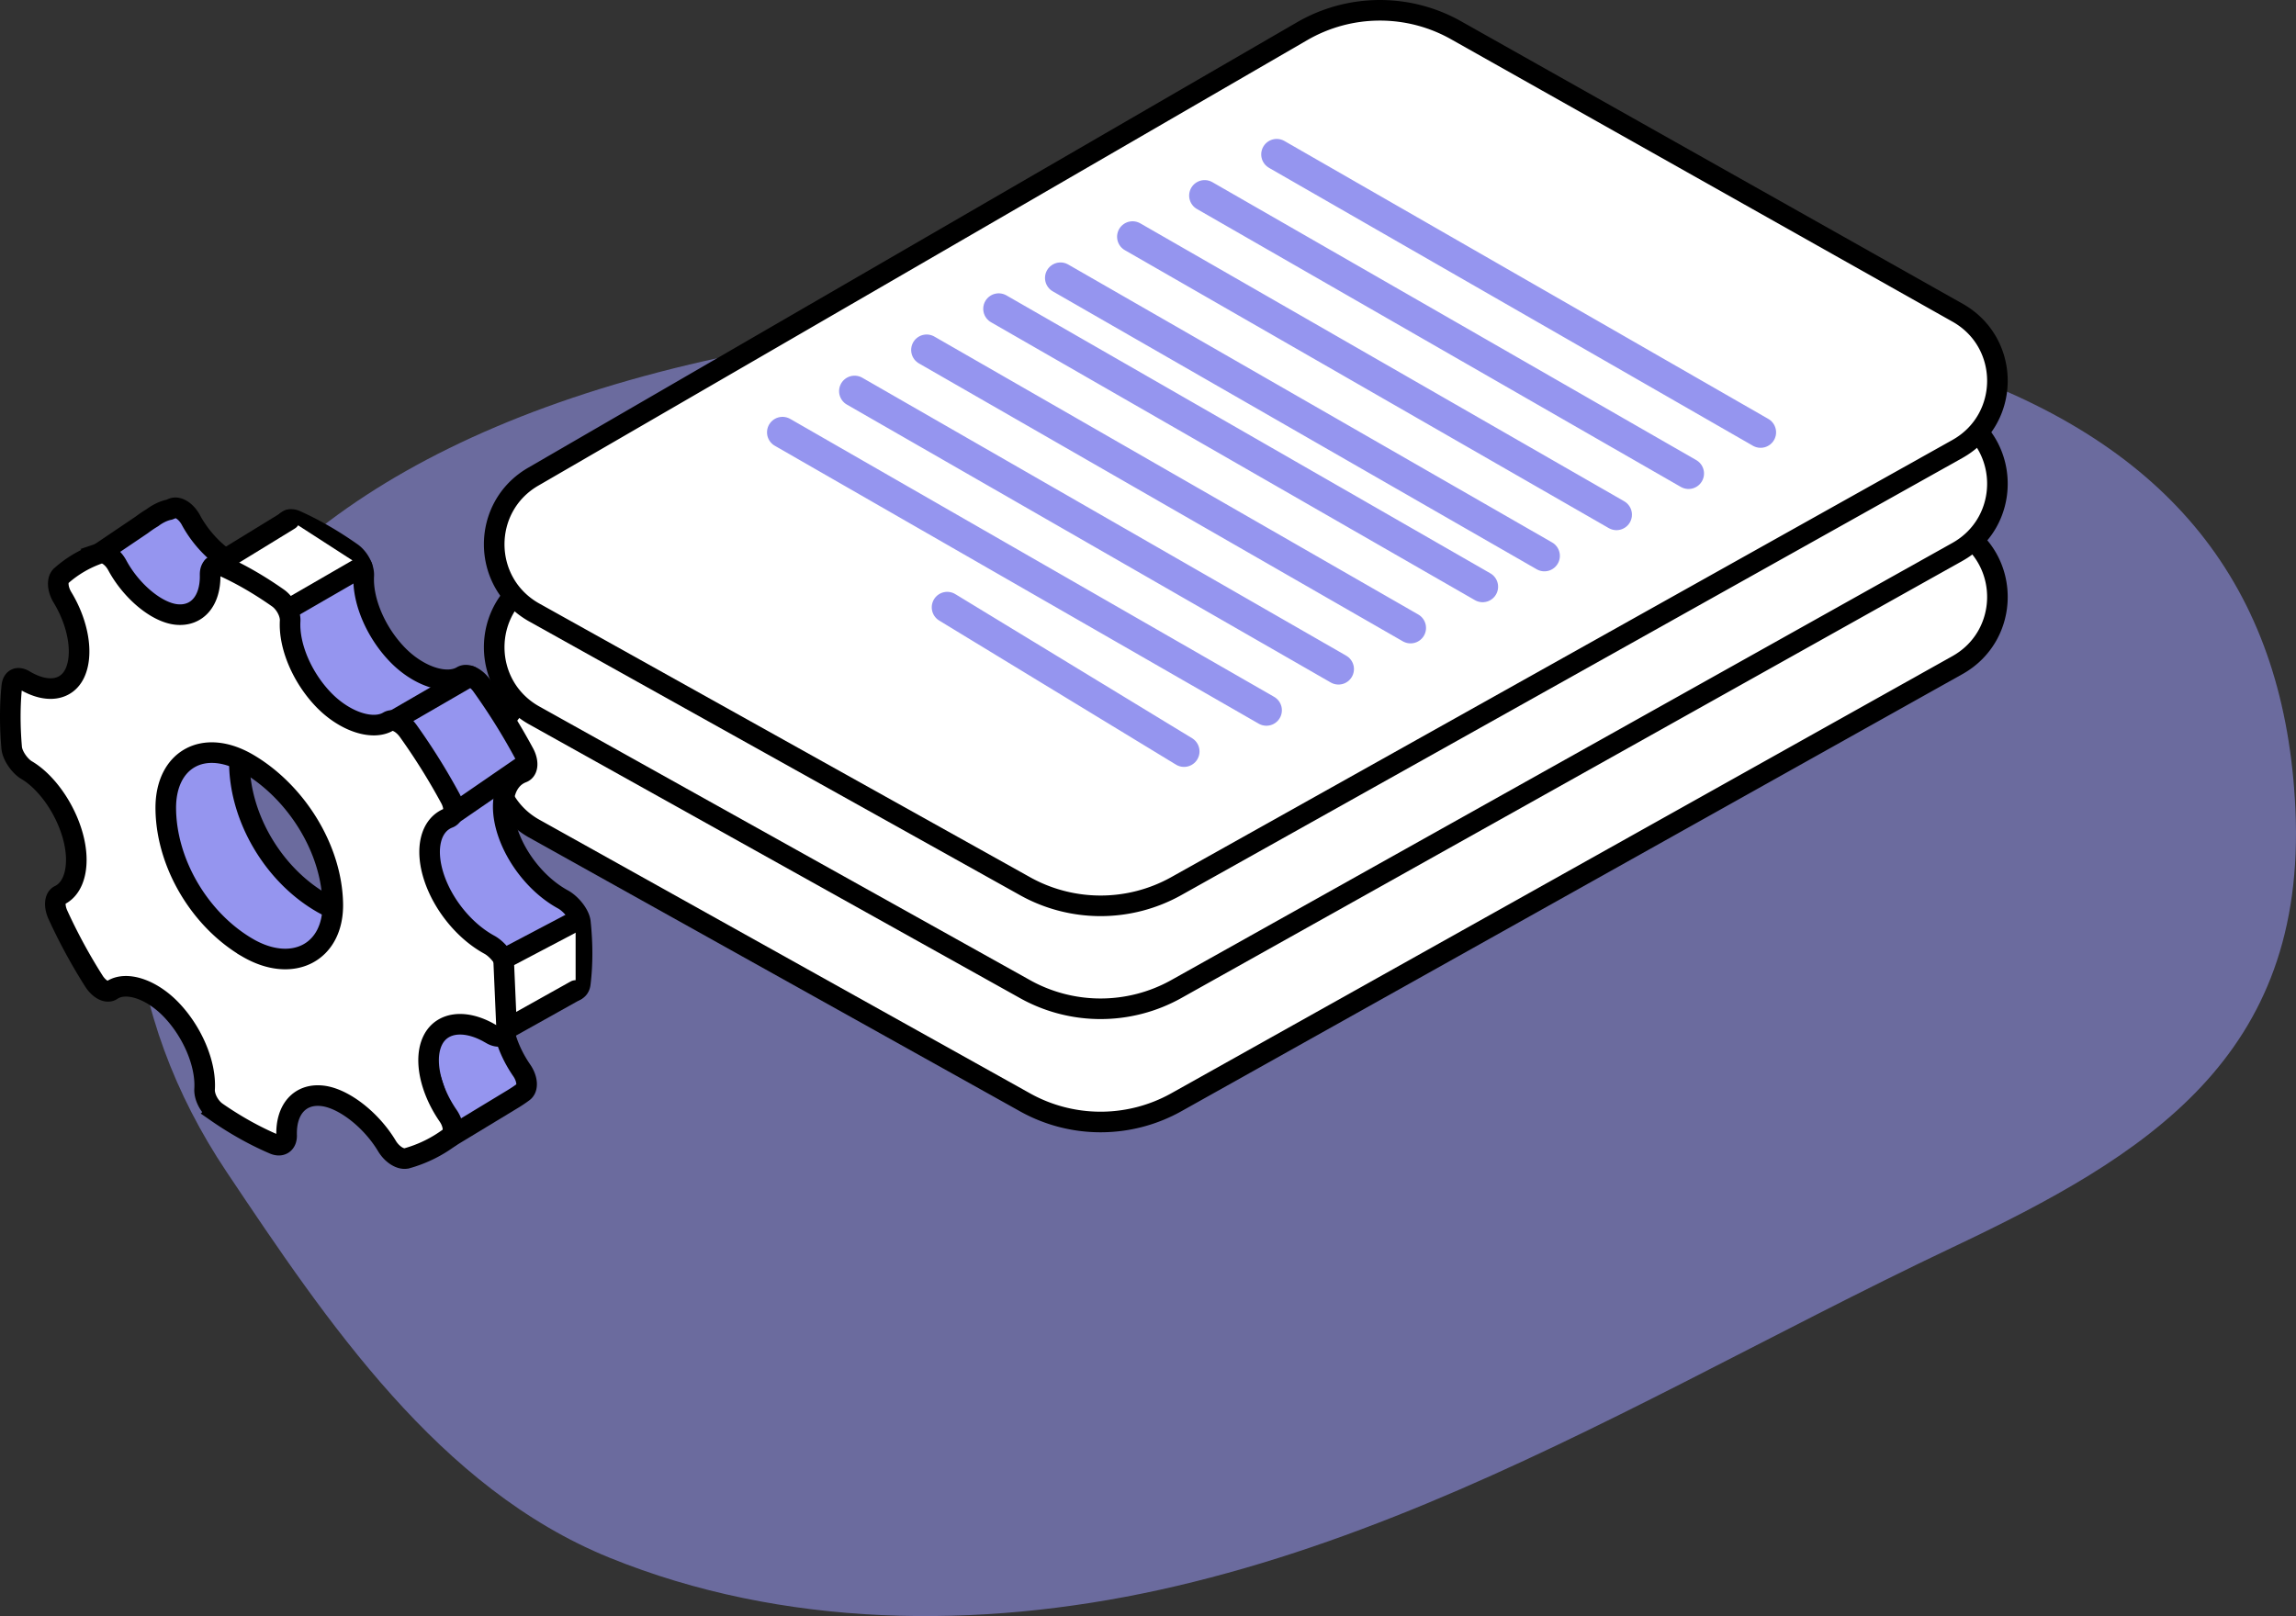 <svg xmlns="http://www.w3.org/2000/svg" width="223" height="157" viewBox="0 0 223 157">
    <rect x="0" y="0" width="223" height="157" fill="#333333" stroke="none"/>
    <g fill="none" fill-rule="evenodd">
        <path fill="#9595EF" d="M163.45 134.346c8.733-4.44 17.413-9.01 26.226-13.185 18.807-8.908 34.388-18.448 33.267-42.567-1.931-41.543-41.625-56.062-132.486-47.012C11.38 39.46 2.04 83.99 21.974 113.793c9.85 14.728 20.672 30.805 37.215 37.53 16.86 6.853 35.852 6.987 53.393 3.138 17.955-3.94 34.504-11.798 50.868-20.115" opacity=".57"/>
        <path fill="#FFF" d="M126.473 24.03L51.789 67.308c-5.065 2.936-5.049 10.24.03 13.154l47.58 26.54a15.07 15.07 0 0 0 14.856.079l75.858-42.464c5.147-2.882 5.191-10.26.08-13.203L141.545 24.01a15.07 15.07 0 0 0-15.072.02"/>
        <path stroke="#000" stroke-linejoin="round" stroke-width="2" d="M126.473 24.03L51.789 67.308c-5.065 2.936-5.049 10.24.03 13.154l47.58 26.54a15.07 15.07 0 0 0 14.856.079l75.858-42.464c5.147-2.882 5.191-10.26.08-13.203L141.545 24.01a15.07 15.07 0 0 0-15.072.02z"/>
        <path fill="#FFF" d="M126.473 13.03L51.789 56.31c-5.065 2.935-5.049 10.24.03 13.153l47.58 26.541a15.07 15.07 0 0 0 14.856.078l75.858-42.464c5.147-2.881 5.191-10.26.08-13.202L141.545 13.01a15.066 15.066 0 0 0-15.072.02"/>
        <path stroke="#000" stroke-linejoin="round" stroke-width="2" d="M126.473 13.03L51.789 56.31c-5.065 2.935-5.049 10.24.03 13.153l47.58 26.541a15.07 15.07 0 0 0 14.856.078l75.858-42.464c5.147-2.881 5.191-10.26.08-13.202L141.545 13.01a15.066 15.066 0 0 0-15.072.02z"/>
        <path fill="#FFF" d="M126.473 3.03L51.789 46.31c-5.065 2.934-5.049 10.24.03 13.153l47.58 26.54a15.073 15.073 0 0 0 14.856.078l75.858-42.464c5.147-2.882 5.191-10.26.08-13.202L141.545 3.01a15.07 15.07 0 0 0-15.072.02"/>
        <path stroke="#000" stroke-linejoin="round" stroke-width="2" d="M126.473 3.03L51.789 46.31c-5.065 2.934-5.049 10.24.03 13.153l47.58 26.54a15.073 15.073 0 0 0 14.856.078l75.858-42.464c5.147-2.882 5.191-10.26.08-13.202L141.545 3.01a15.07 15.07 0 0 0-15.072.02z"/>
        <path stroke="#9595EF" stroke-linecap="round" stroke-width="3.007" d="M92 59l23 14M76 42l47 27M83 38l47 27M90 34l47 27M97 30l47 27M103 27l47 27M110 23l47 27M117 19l47 27M124 15l47 27"/>
        <g>
            <path fill="#9595EF" d="M31.188 87.663c-4.604-2.689-7.875-8.149-7.936-13.479-.054-4.816 3.701-6.934 8.03-4.374 4.6 2.723 8.07 8.18 8.19 13.536.109 4.795-3.908 6.874-8.284 4.317M56.37 89.59c-.084-.784-.945-1.807-1.686-2.21-2.397-1.302-4.5-3.876-5.384-6.568-.901-2.754-.333-5.077 1.432-5.752.556-.21.622-1.042.153-1.908a61.337 61.337 0 0 0-4.081-6.533c-.582-.815-1.43-1.229-1.93-.932-1.507.902-4.196.036-6.241-2.052-2.129-2.18-3.44-5.27-3.303-7.7.045-.762-.477-1.747-1.187-2.247-1.809-1.27-3.615-2.316-5.398-3.114-.69-.308-1.203.068-1.186.86.06 2.524-1.266 4.07-3.275 3.861-.847-.089-1.796-.536-2.709-1.223h-.002c-1.166-.878-2.274-2.143-3.033-3.555-.448-.83-1.204-1.328-1.733-1.149-.128.044-.249.102-.376.15-.872.171-1.607.76-1.607.76l-.023.015c-.355.21-.694.443-1.023.691l-4.121 2.784 1.832 5.767 3.192.706a4.014 4.014 0 0 1-.25.727c-.795 1.73-2.722 2.008-4.867.74-.696-.439-1.188-.17-1.266.544-.192 1.863-.195 3.874-.014 5.98.067.784.794 1.782 1.417 2.162 1.892 1.098 3.747 3.644 4.514 6.381.765 2.734.232 5.071-1.287 5.8-.474.228-.539 1.06-.146 1.912a53.813 53.813 0 0 0 3.492 6.425c.513.808 1.27 1.2 1.73.89 1.383-.938 3.876-.12 5.824 1.936 2.039 2.152 3.341 5.232 3.195 7.665-.048.764.469 1.746 1.18 2.24a33.516 33.516 0 0 0 2.822 1.76c.902.5 1.81.947 2.723 1.34.723.31 1.263-.065 1.242-.857-.076-2.524 1.302-4.064 3.449-3.83.899.096 1.914.548 2.9 1.234l2.342 7.19 6.174-3.74.044-.026.026-.017h-.002c.313-.193.617-.398.909-.617.475-.355.407-1.272-.159-2.095-1.801-2.62-2.386-5.596-1.459-7.38.872-1.68 2.992-1.978 5.295-.745l.323.182c.748.461 1.437.248 1.528-.474.229-1.855.232-3.865.01-5.978"/>
            <path stroke="#000" stroke-linejoin="round" stroke-width="2" d="M31.188 87.663c-4.604-2.689-7.875-8.149-7.936-13.479-.054-4.816 3.701-6.934 8.03-4.374 4.6 2.723 8.07 8.18 8.19 13.536.109 4.795-3.908 6.874-8.284 4.317zM56.37 89.59c-.084-.784-.945-1.807-1.686-2.21-2.397-1.302-4.5-3.876-5.384-6.568-.901-2.754-.333-5.077 1.432-5.752.556-.21.622-1.042.153-1.908a61.337 61.337 0 0 0-4.081-6.533c-.582-.815-1.43-1.229-1.93-.932-1.507.902-4.196.036-6.241-2.052-2.129-2.18-3.44-5.27-3.303-7.7.045-.762-.477-1.747-1.187-2.247-1.809-1.27-3.615-2.316-5.398-3.114-.69-.308-1.203.068-1.186.86.06 2.524-1.266 4.07-3.275 3.861-.847-.089-1.796-.536-2.709-1.223h-.002c-1.166-.878-2.274-2.143-3.033-3.555-.448-.83-1.204-1.328-1.733-1.149-.128.044-.249.102-.376.15-.872.171-1.607.76-1.607.76l-.023.015c-.355.21-.694.443-1.023.691l-4.121 2.784 1.832 5.767 3.192.706a4.014 4.014 0 0 1-.25.727c-.795 1.73-2.722 2.008-4.867.74-.696-.439-1.188-.17-1.266.544-.192 1.863-.195 3.874-.014 5.98.067.784.794 1.782 1.417 2.162 1.892 1.098 3.747 3.644 4.514 6.381.765 2.734.232 5.071-1.287 5.8-.474.228-.539 1.06-.146 1.912a53.813 53.813 0 0 0 3.492 6.425c.513.808 1.27 1.2 1.73.89 1.383-.938 3.876-.12 5.824 1.936 2.039 2.152 3.341 5.232 3.195 7.665-.048.764.469 1.746 1.18 2.24a33.516 33.516 0 0 0 2.822 1.76c.902.5 1.81.947 2.723 1.34.723.31 1.263-.065 1.242-.857-.076-2.524 1.302-4.064 3.449-3.83.899.096 1.914.548 2.9 1.234l2.342 7.19 6.174-3.74.044-.026.026-.017h-.002c.313-.193.617-.398.909-.617.475-.355.407-1.272-.159-2.095-1.801-2.62-2.386-5.596-1.459-7.38.872-1.68 2.992-1.978 5.295-.745l.323.182c.748.461 1.437.248 1.528-.474.229-1.855.232-3.865.01-5.978z"/>
            <path stroke="#000" stroke-linecap="round" stroke-linejoin="round" stroke-width="2" d="M45.682 65.688l-7.7 4.46 5.716 9.144 6.998-4.811"/>
            <path fill="#FFF" d="M35.17 55.048l-7.246 4.187-7.245-4.187 7.436-4.556"/>
            <path stroke="#000" stroke-linecap="round" stroke-linejoin="round" stroke-width="2" d="M35.17 55.048l-7.246 4.187-7.245-4.187 7.436-4.556"/>
            <path fill="#FFF" d="M24.037 92.064c-4.604-2.69-7.875-8.15-7.936-13.48-.054-4.815 3.702-6.934 8.03-4.373 4.6 2.723 8.07 8.18 8.19 13.536.109 4.795-3.908 6.874-8.284 4.317m25.182 1.927c-.083-.784-.945-1.807-1.686-2.21-2.396-1.302-4.5-3.876-5.383-6.568-.902-2.754-.334-5.077 1.43-5.752.557-.21.623-1.042.155-1.908a61.776 61.776 0 0 0-4.081-6.534c-.583-.814-1.431-1.23-1.931-.931-1.507.902-4.195.036-6.241-2.052-2.13-2.181-3.44-5.27-3.302-7.7.044-.762-.477-1.747-1.187-2.247-1.81-1.271-3.616-2.316-5.398-3.114-.691-.308-1.204.068-1.187.859.06 2.525-1.265 4.07-3.274 3.862-1.928-.203-4.39-2.26-5.744-4.778-.45-.831-1.205-1.328-1.733-1.15a10.9 10.9 0 0 0-3.714 2.167c-.421.372-.365 1.288.12 2.09 1.562 2.566 2.05 5.529 1.218 7.344-.796 1.729-2.722 2.008-4.868.74-.696-.44-1.188-.17-1.265.544-.193 1.863-.195 3.874-.015 5.979.067.785.794 1.783 1.417 2.163 1.892 1.098 3.747 3.643 4.514 6.38.765 2.735.233 5.072-1.286 5.8-.475.229-.54 1.06-.146 1.913a53.805 53.805 0 0 0 3.49 6.425c.515.808 1.272 1.198 1.73.89 1.384-.938 3.877-.121 5.825 1.935 2.039 2.153 3.34 5.233 3.195 7.666-.048.764.47 1.746 1.18 2.239a33.677 33.677 0 0 0 2.822 1.76c.902.5 1.81.948 2.724 1.339.722.312 1.263-.063 1.24-.855-.075-2.525 1.303-4.064 3.45-3.831 2.076.226 4.77 2.33 6.296 4.878.507.84 1.346 1.352 1.936 1.192a12.667 12.667 0 0 0 4.162-2.045c.475-.355.406-1.273-.16-2.095-1.801-2.62-2.385-5.596-1.46-7.381.873-1.68 2.994-1.977 5.297-.744l.323.182c.747.46 1.436.248 1.527-.474.23-1.855.232-3.865.01-5.978"/>
            <path stroke="#000" stroke-width="2" d="M24.037 92.064c-4.604-2.69-7.875-8.15-7.936-13.48-.054-4.815 3.702-6.934 8.03-4.373 4.6 2.723 8.07 8.18 8.19 13.536.109 4.795-3.908 6.874-8.284 4.317zm25.182 1.927c-.083-.784-.945-1.807-1.686-2.21-2.396-1.302-4.5-3.876-5.383-6.568-.902-2.754-.334-5.077 1.43-5.752.557-.21.623-1.042.155-1.908a61.776 61.776 0 0 0-4.081-6.534c-.583-.814-1.431-1.23-1.931-.931-1.507.902-4.195.036-6.241-2.052-2.13-2.181-3.44-5.27-3.302-7.7.044-.762-.477-1.747-1.187-2.247-1.81-1.271-3.616-2.316-5.398-3.114-.691-.308-1.204.068-1.187.859.06 2.525-1.265 4.07-3.274 3.862-1.928-.203-4.39-2.26-5.744-4.778-.45-.831-1.205-1.328-1.733-1.15a10.9 10.9 0 0 0-3.714 2.167c-.421.372-.365 1.288.12 2.09 1.562 2.566 2.05 5.529 1.218 7.344-.796 1.729-2.722 2.008-4.868.74-.696-.44-1.188-.17-1.265.544-.193 1.863-.195 3.874-.015 5.979.067.785.794 1.783 1.417 2.163 1.892 1.098 3.747 3.643 4.514 6.38.765 2.735.233 5.072-1.286 5.8-.475.229-.54 1.06-.146 1.913a53.805 53.805 0 0 0 3.49 6.425c.515.808 1.272 1.198 1.73.89 1.384-.938 3.877-.121 5.825 1.935 2.039 2.153 3.34 5.233 3.195 7.666-.048.764.47 1.746 1.18 2.239a33.677 33.677 0 0 0 2.822 1.76c.902.5 1.81.948 2.724 1.339.722.312 1.263-.063 1.24-.855-.075-2.525 1.303-4.064 3.45-3.831 2.076.226 4.77 2.33 6.296 4.878.507.84 1.346 1.352 1.936 1.192a12.667 12.667 0 0 0 4.162-2.045c.475-.355.406-1.273-.16-2.095-1.801-2.62-2.385-5.596-1.46-7.381.873-1.68 2.994-1.977 5.297-.744l.323.182c.747.46 1.436.248 1.527-.474.23-1.855.232-3.865.01-5.978z"/>
            <g>
                <path fill="#FFF" d="M55.908 96.223l-6.7 3.746-.296-6.804 6.996-3.682"/>
                <path stroke="#000" stroke-linecap="round" stroke-linejoin="round" stroke-width="2" d="M55.908 96.223l-6.7 3.746-.296-6.804 6.996-3.682"/>
            </g>
        </g>
    </g>
</svg>
